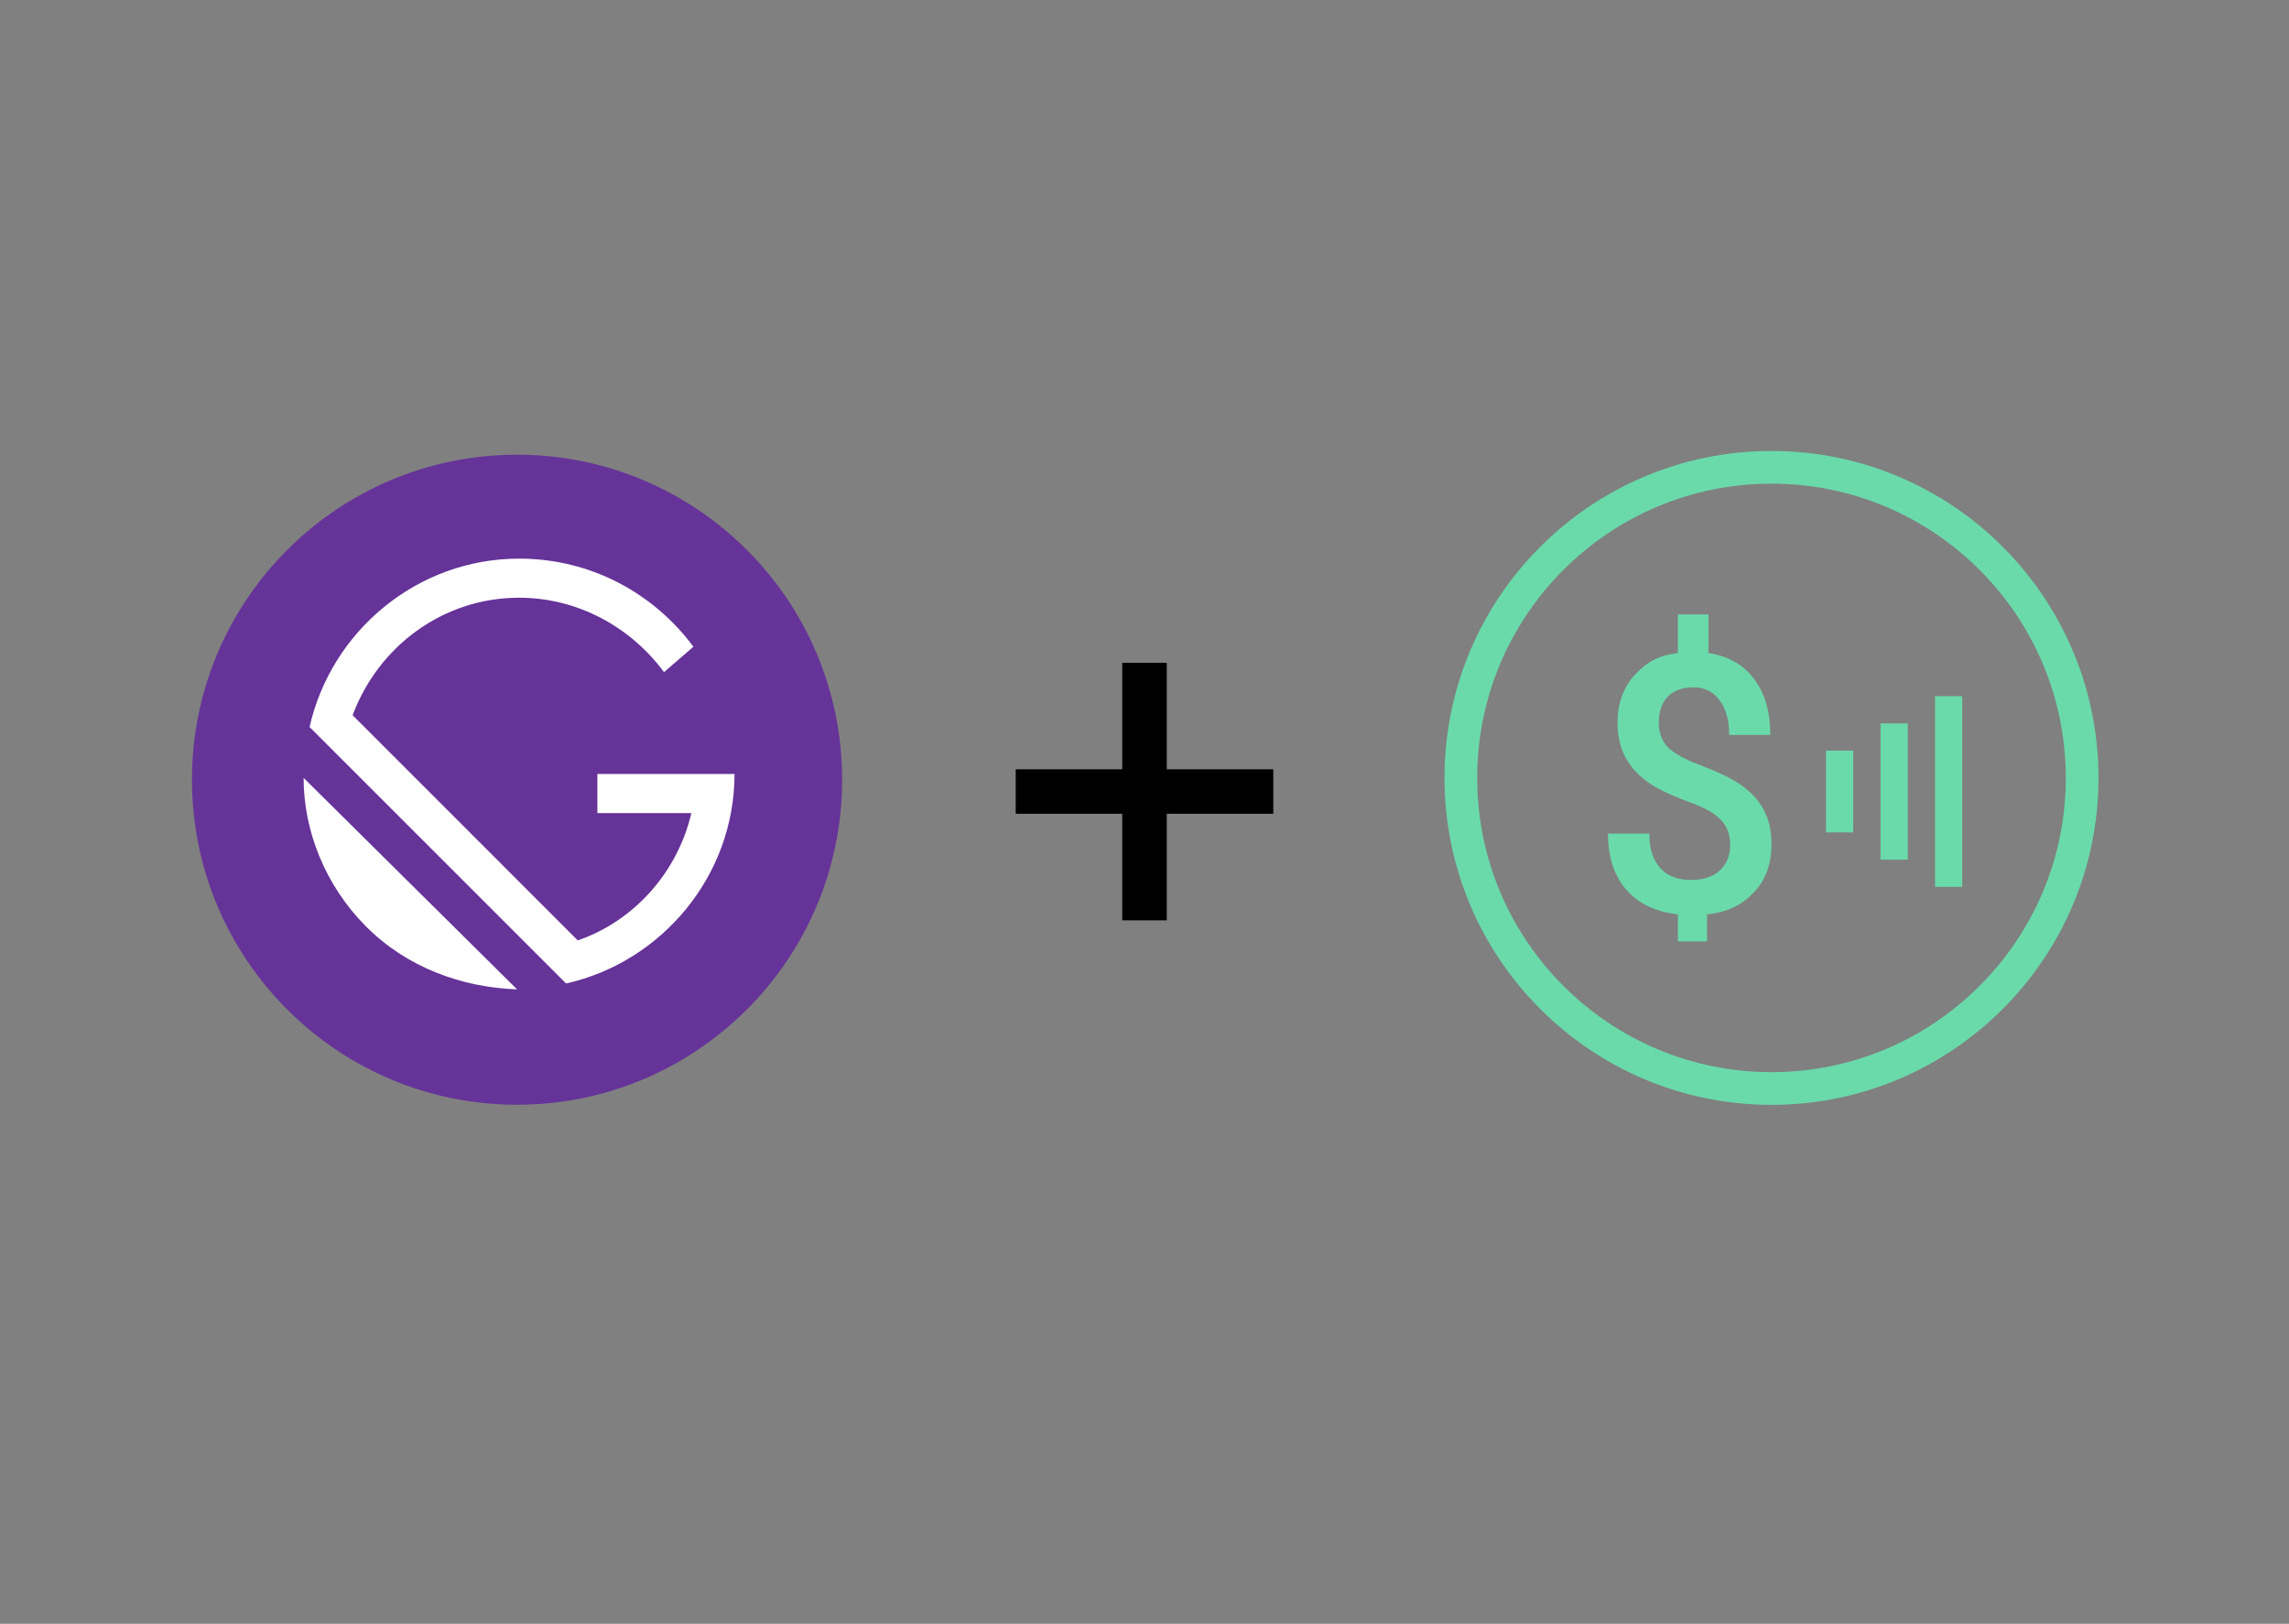 <svg xmlns="http://www.w3.org/2000/svg" xmlns:xlink="http://www.w3.org/1999/xlink" width="100%" height="100%" version="1.1" viewBox="0 0 420 298" xml:space="preserve" style="fill-rule:evenodd;clip-rule:evenodd;stroke-linecap:square;stroke-linejoin:round;stroke-miterlimit:1.5"><rect x="0" y="0" width="420" height="298" fill="#808080" stroke="none"/><g><g><path d="M200.462,123.74L200.462,162.834" transform="matrix(1,0,0,1,-0.462,1.972) matrix(1,0,0,1,10,0)" style="fill:none;stroke:#000;stroke-width:8.17px"/></g><g><path d="M200.462,123.74L200.462,162.834" transform="matrix(1,0,0,1,-0.462,1.972) matrix(6.12323e-17,-1,1,6.12323e-17,67.174,343.749)" style="fill:none;stroke:#000;stroke-width:8.17px"/></g></g><g><g><path d="M512,256C512,114.71 397.29,0 256,0C114.71,0 0,114.71 0,256C0,397.29 114.71,512 256,512C397.29,512 512,397.29 512,256Z" transform="matrix(1,0,0,1,-1.244,-8.864) matrix(0.233,0,0,0.233,36.466,92.308)" style="fill:#639"/></g><g><path d="M98.64,337.43c-32.39-32.38-49.35-75.57-49.35-117.21l168.1,166.57C174.21,385.24,131,369.82,98.64,337.43ZM256,382.16l-202-202c17-75.57,84.82-132.63,165-132.63,57.06,0,106.41,27.76,137.26,69.4l-23.14,20c-26.22-35.47-67.86-58.61-114.12-58.61-60.15,0-111,38.56-131.1,92.54L265.2,348.23c44.73-15.42,78.66-54,89.45-100.25h-74V217.14h108C388.58,297.33,331.52,365.19,256,382.16Z" transform="matrix(1,0,0,1,-1.244,-8.864) matrix(0.233,0,0,0.233,45.466,100.308)" style="fill:#fff"/></g></g><g><g><path d="M117,60C117,28.541 91.459,3 60,3C28.541,3 3,28.541 3,60C3,91.459 28.541,117 60,117C91.459,117 117,91.459 117,60Z" transform="matrix(1,0,0,1,-94.306,-55.741) matrix(1,0,0,1,359.351,138.5)" style="fill:none;stroke:#6adaab;stroke-width:6px;stroke-linecap:butt;stroke-linejoin:miter;stroke-miterlimit:4"/></g><g><path d="M52.422,72.253C52.422,70.426 51.861,68.922 50.738,67.74C49.615,66.537 47.744,65.463 45.125,64.518C42.505,63.551 40.468,62.659 39.013,61.842C34.168,59.157 31.746,55.182 31.746,49.918C31.746,46.351 32.796,43.418 34.896,41.119C36.996,38.82 39.22,37.52 42.817,37.09L42.817,30L48.43,30L48.43,37.09C52.048,37.628 54.844,39.218 56.819,41.86C58.794,44.482 59.782,47.898 59.782,52.109L52.235,52.109C52.235,49.402 51.642,47.275 50.457,45.728C49.293,44.159 47.703,43.375 45.686,43.375C43.69,43.375 42.131,43.934 41.008,45.051C39.886,46.168 39.324,47.769 39.324,49.853C39.324,51.722 39.875,53.227 40.977,54.365C42.1,55.483 43.992,56.546 46.653,57.556C49.314,58.566 51.403,59.5 52.921,60.36C54.439,61.219 55.717,62.208 56.757,63.325C57.796,64.421 58.597,65.689 59.158,67.128C59.719,68.568 60,70.254 60,72.188C60,75.819 58.919,78.763 56.757,81.019C54.615,83.275 52.017,84.639 48.17,85.048L48.17,90L42.817,90L42.817,85.048C38.701,84.575 35.53,83.049 33.306,80.471C31.102,77.893 30,74.476 30,70.222L37.578,70.222C37.578,72.929 38.233,75.024 39.543,76.507C40.873,77.989 42.744,78.731 45.156,78.731C47.526,78.731 49.324,78.14 50.551,76.958C51.798,75.776 52.422,74.208 52.422,72.253Z" transform="matrix(1,0,0,1,-94.306,-55.741) matrix(1,0,0,1,359.351,138.5)" style="fill:#6adaab;fill-rule:nonzero"/></g><g transform="matrix(1,0,0,1,-94.306,-55.741) matrix(1,0,0,1,359.351,138.5)"><rect width="5" height="15" x="70" y="55" style="fill:#6adaab"/></g><g transform="matrix(1,0,0,1,-94.306,-55.741) matrix(1,0,0,1,359.351,138.5)"><rect width="5" height="25" x="80" y="50" style="fill:#6adaab"/></g><g transform="matrix(1,0,0,1,-94.306,-55.741) matrix(1,0,0,1,359.351,138.5)"><rect width="5" height="35" x="90" y="45" style="fill:#6adaab"/></g></g><defs><linearGradient id="_Linear1" x1="0" x2="1" y1="0" y2="0" gradientTransform="matrix(1.18723e-14,-193.89,193.89,1.18723e-14,263.862,445.388)" gradientUnits="userSpaceOnUse"><stop offset="0" style="stop-color:white;stop-opacity:.95"/><stop offset="1" style="stop-color:white;stop-opacity:.5"/></linearGradient></defs></svg>